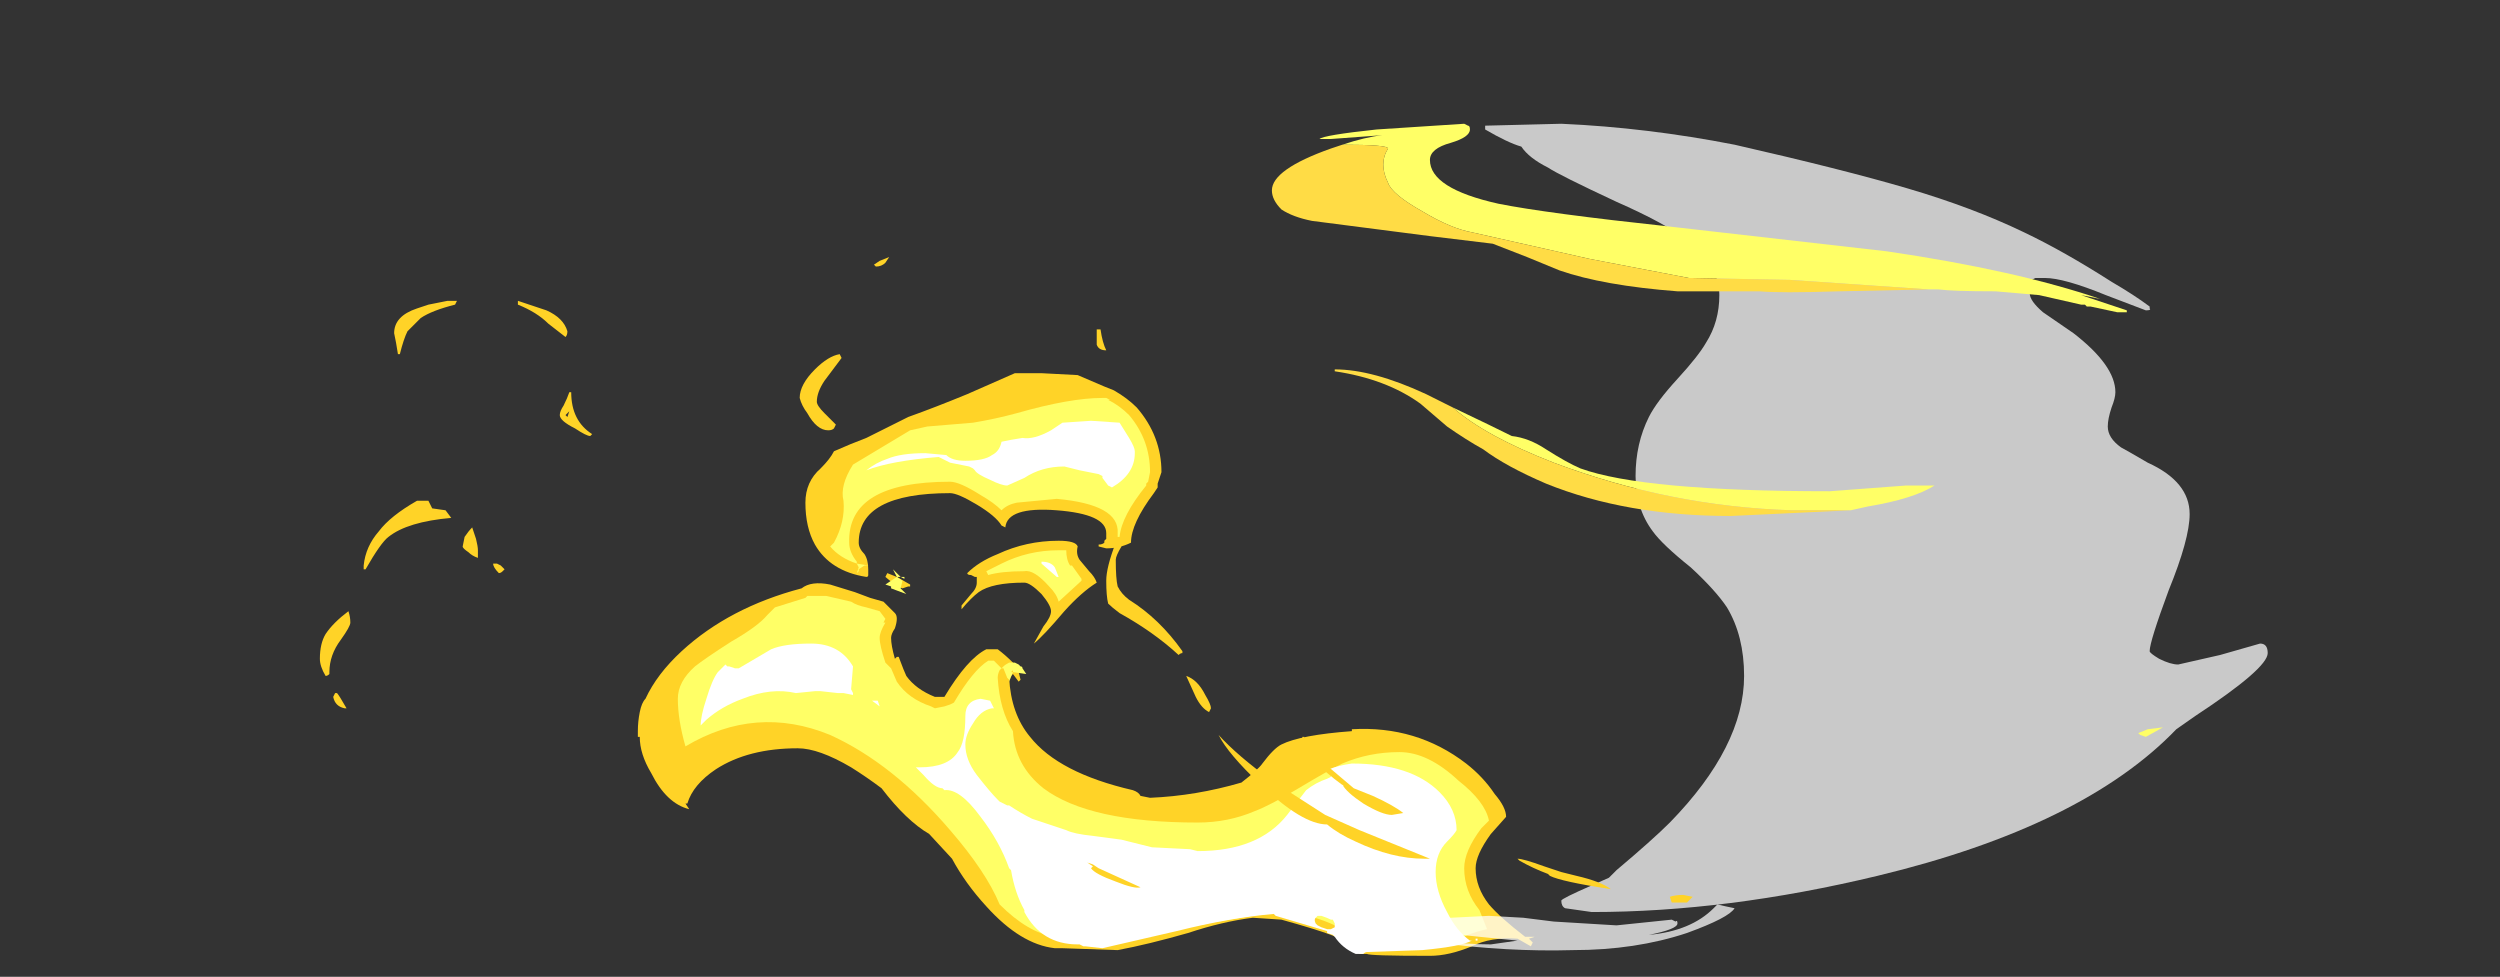 <?xml version="1.0" encoding="UTF-8" standalone="no"?>
<svg xmlns:ffdec="https://www.free-decompiler.com/flash" xmlns:xlink="http://www.w3.org/1999/xlink" ffdec:objectType="frame" height="179.55px" width="459.55px" xmlns="http://www.w3.org/2000/svg">
  <rect width="100%" height="100%" fill="#333333" stroke="none"/>
  <g transform="matrix(1.0, 0.0, 0.0, 1.0, 284.2, 164.15)">
    <use ffdec:characterId="5106" height="17.2" transform="matrix(7.0, 0.0, 0.0, 7.0, -225.4, -108.85)" width="31.9" xlink:href="#shape0"/>
    <use ffdec:characterId="5108" height="20.75" transform="matrix(7.0, 0.0, 0.0, 7.0, -11.2, -141.75)" width="20.55" xlink:href="#shape1"/>
    <use ffdec:characterId="1766" height="2.0" transform="matrix(7.0, 0.0, 0.0, 7.0, -40.25, -3.5)" width="10.7" xlink:href="#shape2"/>
    <use ffdec:characterId="5109" height="20.45" transform="matrix(7.0, 0.0, 0.0, 7.0, -137.2, -141.4)" width="35.8" xlink:href="#shape3"/>
  </g>
  <defs>
    <g id="shape0" transform="matrix(1.0, 0.0, 0.0, 1.0, 32.2, 15.55)">
      <path d="M-29.35 -15.45 L-28.85 -15.55 -28.6 -15.55 -28.65 -15.45 Q-29.25 -15.3 -29.55 -15.1 L-29.9 -14.75 Q-30.0 -14.55 -30.1 -14.15 L-30.15 -14.15 -30.2 -14.45 -30.25 -14.7 Q-30.25 -15.15 -29.65 -15.35 L-29.35 -15.45 M-27.0 -15.45 L-27.0 -15.55 -26.25 -15.3 Q-25.8 -15.1 -25.7 -14.75 -25.7 -14.65 -25.75 -14.6 L-26.2 -14.95 Q-26.5 -15.25 -27.0 -15.45 M-25.6 -13.15 Q-25.6 -12.4 -25.05 -12.05 L-25.1 -12.0 Q-25.2 -12.0 -25.5 -12.2 -25.9 -12.4 -25.9 -12.55 -25.9 -12.65 -25.8 -12.8 -25.7 -13.0 -25.65 -13.15 L-25.6 -13.15 M-25.7 -12.5 L-25.65 -12.65 -25.75 -12.55 -25.7 -12.5 M-28.75 -9.85 Q-29.9 -9.75 -30.4 -9.35 -30.6 -9.2 -31.0 -8.5 L-31.05 -8.5 -31.05 -8.6 Q-31.0 -9.1 -30.65 -9.5 -30.35 -9.9 -29.65 -10.3 L-29.35 -10.3 -29.25 -10.1 -28.9 -10.05 -28.75 -9.85 M-28.2 -9.6 L-28.1 -9.3 Q-28.05 -9.1 -28.05 -9.0 L-28.05 -8.8 Q-28.2 -8.85 -28.3 -8.95 -28.45 -9.05 -28.45 -9.1 L-28.4 -9.35 Q-28.3 -9.5 -28.2 -9.6 M-27.65 -8.65 L-27.55 -8.65 -27.45 -8.6 -27.35 -8.5 -27.4 -8.45 Q-27.45 -8.4 -27.5 -8.4 -27.65 -8.55 -27.65 -8.65 M-31.4 -7.1 Q-31.4 -7.0 -31.65 -6.65 -31.95 -6.25 -31.95 -5.8 L-31.95 -5.75 Q-32.0 -5.7 -32.05 -5.7 -32.2 -5.95 -32.2 -6.15 -32.2 -6.55 -32.05 -6.8 -31.85 -7.1 -31.45 -7.4 -31.4 -7.25 -31.4 -7.1 M-31.75 -5.25 Q-31.7 -5.2 -31.5 -4.85 L-31.55 -4.85 Q-31.8 -4.9 -31.85 -5.15 L-31.8 -5.25 -31.75 -5.25 M-23.65 -5.1 Q-23.35 -5.75 -22.7 -6.35 -21.45 -7.5 -19.55 -8.0 -19.3 -8.2 -18.8 -8.1 L-18.15 -7.9 -17.75 -7.75 -17.4 -7.65 -17.1 -7.35 Q-17.05 -7.3 -17.05 -7.2 -17.05 -7.1 -17.1 -6.95 -17.2 -6.8 -17.2 -6.7 -17.2 -6.5 -17.1 -6.15 L-17.05 -6.2 -17.0 -6.2 Q-16.85 -5.8 -16.8 -5.7 -16.55 -5.35 -16.05 -5.15 L-15.8 -5.15 Q-15.2 -6.15 -14.7 -6.4 L-14.4 -6.4 Q-14.2 -6.25 -14.0 -6.05 L-13.85 -5.8 -13.8 -5.6 -13.85 -5.55 -14.0 -5.75 -14.1 -5.65 Q-14.05 -4.7 -13.55 -4.1 -12.8 -3.15 -10.85 -2.7 -10.7 -2.65 -10.65 -2.55 L-10.4 -2.5 Q-9.2 -2.55 -8.0 -2.9 -7.55 -3.25 -7.45 -3.4 -7.15 -3.8 -6.95 -3.9 -6.45 -4.15 -5.1 -4.25 L-5.1 -4.3 Q-3.4 -4.4 -2.1 -3.4 -1.65 -3.05 -1.35 -2.6 -1.05 -2.25 -1.05 -2.0 L-1.45 -1.55 Q-1.85 -1.0 -1.85 -0.65 -1.85 -0.15 -1.5 0.3 -1.2 0.65 -0.55 1.15 L-0.3 1.15 -0.45 1.2 -0.35 1.3 -0.4 1.4 -0.75 1.2 Q-1.45 1.15 -1.95 1.4 -2.55 1.65 -3.05 1.65 -4.65 1.65 -4.7 1.6 L-4.9 1.6 Q-5.15 1.3 -5.65 1.1 -6.05 0.95 -6.95 0.7 L-7.7 0.65 Q-8.5 0.75 -9.4 1.05 -10.45 1.35 -11.25 1.5 L-12.7 1.45 -12.9 1.45 Q-13.8 1.35 -14.7 0.35 -15.25 -0.25 -15.6 -0.9 L-16.2 -1.55 Q-16.8 -1.9 -17.45 -2.75 -17.85 -3.05 -18.25 -3.3 -19.1 -3.8 -19.65 -3.8 -20.95 -3.8 -21.8 -3.25 -22.4 -2.85 -22.55 -2.35 L-22.6 -2.35 -22.5 -2.2 Q-23.1 -2.35 -23.5 -3.15 -23.8 -3.65 -23.8 -4.1 L-23.85 -4.1 -23.85 -4.25 Q-23.85 -4.5 -23.8 -4.75 -23.75 -5.0 -23.65 -5.1 M-13.95 -13.65 L-13.25 -13.65 -12.3 -13.6 -11.6 -13.3 -11.35 -13.2 Q-11.0 -13.0 -10.75 -12.75 -10.1 -12.0 -10.1 -11.05 L-10.2 -10.75 -10.2 -10.65 -10.3 -10.5 Q-10.9 -9.7 -10.9 -9.2 -11.2 -9.05 -11.55 -9.05 L-11.75 -9.1 -11.75 -9.15 Q-11.65 -9.15 -11.6 -9.2 L-11.6 -9.25 -11.55 -9.3 -11.55 -9.45 Q-11.55 -9.95 -12.85 -10.05 -14.15 -10.15 -14.2 -9.6 L-14.3 -9.65 Q-14.45 -9.9 -14.95 -10.2 -15.45 -10.5 -15.65 -10.5 -18.05 -10.5 -18.05 -9.2 -18.05 -9.05 -17.9 -8.9 -17.8 -8.75 -17.8 -8.5 L-17.8 -8.35 Q-17.8 -8.3 -17.85 -8.3 -18.8 -8.45 -19.2 -9.15 -19.45 -9.6 -19.45 -10.25 -19.45 -10.8 -19.05 -11.15 -18.8 -11.4 -18.7 -11.6 -18.25 -11.8 -17.85 -11.95 -17.25 -12.25 -16.75 -12.5 -16.05 -12.75 -15.2 -13.1 L-13.95 -13.65 M-17.05 -8.3 L-16.7 -8.1 -16.7 -8.05 -16.75 -8.05 -16.9 -8.0 -17.05 -8.05 -17.35 -8.3 -17.3 -8.4 -17.05 -8.3 M-14.95 -8.3 L-15.0 -8.3 -15.1 -8.35 Q-15.2 -8.35 -15.2 -8.4 -14.9 -8.7 -14.4 -8.9 -13.65 -9.25 -12.8 -9.25 -12.35 -9.25 -12.3 -9.1 -12.35 -8.9 -12.25 -8.75 L-12.0 -8.45 Q-11.85 -8.3 -11.8 -8.15 -12.2 -7.9 -12.65 -7.4 -13.2 -6.75 -13.45 -6.55 L-13.2 -7.0 Q-13.0 -7.25 -13.0 -7.4 -13.0 -7.55 -13.25 -7.85 -13.55 -8.15 -13.7 -8.15 -14.55 -8.15 -14.9 -7.9 -15.1 -7.75 -15.35 -7.45 L-15.35 -7.55 -15.1 -7.85 Q-14.95 -8.0 -14.95 -8.15 L-14.95 -8.3" fill="#ffd327" fill-rule="evenodd" stroke="none"/>
      <path d="M-13.9 -12.6 Q-12.5 -13.0 -11.65 -13.0 L-11.55 -13.0 -11.45 -12.95 -11.5 -12.95 Q-11.2 -12.8 -10.95 -12.55 -10.4 -11.9 -10.4 -11.05 L-10.45 -10.8 -10.5 -10.75 -10.5 -10.7 Q-11.15 -9.9 -11.2 -9.35 L-11.25 -9.35 -11.25 -9.45 Q-11.2 -10.2 -12.85 -10.35 L-13.9 -10.25 Q-14.15 -10.2 -14.3 -10.05 -14.5 -10.25 -14.85 -10.45 -15.4 -10.8 -15.65 -10.8 -18.35 -10.8 -18.3 -9.2 -18.3 -8.95 -18.1 -8.7 L-18.1 -8.65 Q-18.55 -8.8 -18.8 -9.1 L-18.7 -9.2 Q-18.4 -9.75 -18.45 -10.3 -18.55 -10.7 -18.2 -11.25 L-16.7 -12.15 -16.25 -12.25 -15.05 -12.35 Q-14.45 -12.45 -13.9 -12.6 M-17.05 -8.3 L-17.05 -8.3 -16.9 -8.2 -16.95 -8.0 -16.8 -7.85 -17.2 -8.0 -17.2 -8.05 -17.35 -8.1 -17.05 -8.3 -17.15 -8.5 -16.95 -8.3 -16.85 -8.3 -16.85 -8.25 -16.95 -8.3 -17.05 -8.3 M-16.9 -8.3 L-16.9 -8.3 M-16.95 -8.0 L-16.95 -8.0 M-17.35 -7.2 L-17.4 -7.1 -17.35 -7.1 Q-17.5 -6.85 -17.5 -6.7 -17.5 -6.5 -17.35 -6.05 -17.3 -6.0 -17.2 -5.9 L-17.05 -5.55 Q-16.75 -5.1 -16.15 -4.9 L-16.05 -4.85 -15.8 -4.9 -15.65 -4.95 -15.55 -5.0 Q-15.05 -5.85 -14.65 -6.1 L-14.5 -6.1 -14.3 -5.9 -14.25 -5.95 Q-14.2 -6.0 -14.1 -6.05 L-13.95 -6.05 -13.85 -6.0 -13.8 -5.95 Q-13.75 -5.95 -13.75 -5.9 L-13.65 -5.75 -14.0 -5.8 -14.1 -5.55 -14.1 -5.6 -14.15 -5.65 -14.25 -5.9 -14.3 -5.9 -14.35 -5.85 Q-14.4 -5.75 -14.4 -5.65 -14.35 -4.8 -14.0 -4.25 -13.95 -3.35 -13.2 -2.75 -12.0 -1.85 -9.15 -1.85 -8.35 -1.85 -7.65 -2.15 -7.25 -2.3 -6.5 -2.75 -5.75 -3.2 -5.35 -3.4 -4.65 -3.7 -3.85 -3.7 -3.1 -3.7 -2.3 -2.95 -1.6 -2.4 -1.5 -1.9 L-1.7 -1.7 Q-2.15 -1.1 -2.15 -0.65 -2.15 -0.05 -1.75 0.45 L-1.55 0.95 Q-1.8 1.0 -2.05 1.1 -2.6 1.35 -3.05 1.35 L-5.55 0.85 Q-5.95 0.65 -6.85 0.45 L-11.25 1.2 Q-12.45 1.2 -12.45 1.35 L-12.55 1.25 -12.9 1.15 Q-13.6 1.05 -14.35 0.3 -14.7 -0.55 -15.65 -1.65 -17.15 -3.4 -18.8 -4.15 -20.75 -4.95 -22.6 -3.85 -22.8 -4.55 -22.8 -5.1 -22.8 -5.55 -22.35 -5.95 -22.1 -6.15 -21.4 -6.6 -20.7 -7.0 -20.45 -7.3 L-20.25 -7.5 -19.45 -7.75 -19.4 -7.8 -18.9 -7.8 -18.25 -7.65 Q-18.1 -7.55 -17.85 -7.5 L-17.5 -7.4 -17.35 -7.2 M-14.7 -8.45 L-14.3 -8.65 Q-13.6 -9.0 -12.8 -9.0 L-12.6 -9.0 Q-12.6 -8.75 -12.5 -8.6 L-12.45 -8.6 -12.2 -8.25 -12.2 -8.2 -12.8 -7.65 Q-12.85 -7.85 -13.05 -8.05 -13.45 -8.5 -13.7 -8.45 -14.3 -8.45 -14.65 -8.35 L-14.7 -8.45 M-18.1 -8.45 L-18.05 -8.45 -18.1 -8.4 -18.05 -8.55 -18.1 -8.65 -17.8 -8.6 -17.9 -8.6 -18.05 -8.5 -18.05 -8.45 -18.1 -8.45 M-13.9 -6.05 L-13.9 -6.05 M-14.0 -5.8 L-14.0 -5.85 -14.05 -5.8 -14.0 -5.8" fill="#ffff66" fill-rule="evenodd" stroke="none"/>
      <path d="M-13.0 -12.15 L-12.7 -12.35 -11.95 -12.4 -11.2 -12.35 -10.95 -11.95 Q-10.8 -11.7 -10.8 -11.6 L-10.8 -11.55 Q-10.8 -11.0 -11.4 -10.65 L-11.5 -10.7 -11.65 -10.9 -11.65 -10.95 -11.75 -11.0 -12.25 -11.1 -12.65 -11.2 Q-13.25 -11.2 -13.7 -10.9 L-14.15 -10.7 Q-14.3 -10.7 -14.6 -10.85 -14.95 -11.0 -15.0 -11.1 L-15.05 -11.15 -15.15 -11.2 -15.65 -11.3 -15.95 -11.45 Q-17.2 -11.35 -17.85 -11.1 -17.6 -11.3 -17.3 -11.4 -16.95 -11.55 -16.3 -11.55 L-15.75 -11.5 Q-15.6 -11.35 -15.25 -11.35 -14.75 -11.35 -14.55 -11.5 -14.35 -11.6 -14.3 -11.85 L-14.05 -11.9 -13.75 -11.95 Q-13.45 -11.9 -13.0 -12.15 M-13.25 -8.7 Q-13.0 -8.7 -12.9 -8.55 L-12.8 -8.3 -12.85 -8.3 -13.25 -8.65 -13.25 -8.7 M-18.25 -5.35 L-18.2 -5.25 -18.2 -5.2 -18.45 -5.25 -18.6 -5.25 -19.05 -5.3 -19.2 -5.3 -19.7 -5.25 Q-20.35 -5.4 -21.1 -5.1 -21.65 -4.9 -22.05 -4.55 L-22.2 -4.4 Q-22.2 -4.65 -22.05 -5.1 -21.9 -5.6 -21.75 -5.8 L-21.55 -6.0 -21.5 -5.95 -21.45 -5.95 -21.3 -5.9 -21.2 -5.9 -20.35 -6.4 Q-20.0 -6.55 -19.3 -6.55 -18.55 -6.55 -18.2 -5.95 L-18.25 -5.35 M-17.5 -4.9 L-17.7 -5.05 -17.55 -5.05 -17.5 -4.9 M-14.5 -4.85 L-14.55 -4.85 Q-14.85 -4.8 -15.05 -4.45 -15.25 -4.15 -15.25 -3.9 -15.25 -3.5 -14.95 -3.1 -14.6 -2.65 -14.4 -2.45 L-14.35 -2.4 -14.15 -2.3 -14.1 -2.3 Q-13.8 -2.1 -13.5 -1.95 L-12.6 -1.65 Q-12.4 -1.55 -11.9 -1.5 L-11.15 -1.4 -10.35 -1.2 -9.35 -1.15 -9.15 -1.1 Q-7.55 -1.1 -6.8 -2.05 L-6.3 -2.7 Q-6.05 -2.9 -5.75 -3.0 L-5.65 -3.05 -5.65 -3.2 -5.7 -3.25 Q-5.45 -3.35 -5.1 -3.4 -3.55 -3.4 -2.8 -2.65 -2.35 -2.2 -2.35 -1.65 -2.4 -1.55 -2.6 -1.35 -2.9 -1.05 -2.9 -0.55 -2.9 -0.05 -2.6 0.5 -2.35 1.0 -2.0 1.25 L-1.95 1.25 Q-2.2 1.4 -3.25 1.5 L-4.7 1.55 Q-4.75 1.55 -4.8 1.6 L-5.0 1.6 Q-5.35 1.45 -5.55 1.15 L-5.6 1.1 -5.75 1.05 -5.75 1.0 Q-6.25 0.85 -7.1 0.6 L-7.15 0.55 Q-8.3 0.65 -9.7 1.0 L-11.65 1.45 -12.1 1.4 -12.15 1.4 -12.25 1.35 -12.3 1.35 Q-13.25 1.35 -13.7 0.5 L-13.7 0.45 Q-13.95 0.0 -14.05 -0.6 L-14.1 -0.65 Q-14.35 -1.35 -14.85 -2.0 -15.4 -2.75 -15.8 -2.7 L-15.85 -2.75 Q-16.05 -2.75 -16.35 -3.1 L-16.55 -3.3 -16.45 -3.3 Q-15.7 -3.3 -15.45 -3.7 -15.25 -3.95 -15.25 -4.65 -15.25 -5.05 -14.85 -5.1 L-14.6 -5.05 Q-14.55 -4.95 -14.5 -4.85 M-1.8 1.25 L-1.85 1.25 -1.85 1.2 -1.8 1.2 -1.8 1.25 M-5.55 0.8 L-5.6 0.7 -5.65 0.7 Q-5.75 0.65 -5.9 0.6 L-6.0 0.6 -6.05 0.65 Q-6.1 0.7 -6.05 0.8 L-6.0 0.85 -5.9 0.9 -5.75 0.95 -5.65 0.95 -5.55 0.9 Q-5.55 0.85 -5.55 0.8" fill="#ffffff" fill-rule="evenodd" stroke="none"/>
    </g>
    <g id="shape1" transform="matrix(1.0, 0.0, 0.0, 1.0, 1.6, 20.25)">
      <path d="M12.75 -16.1 L12.7 -15.75 Q12.7 -15.55 13.05 -15.25 L13.85 -14.7 Q14.95 -13.85 14.95 -13.15 14.95 -13.0 14.85 -12.75 14.75 -12.45 14.75 -12.25 14.75 -11.95 15.1 -11.7 15.2 -11.65 15.8 -11.3 16.9 -10.8 16.9 -9.95 16.9 -9.3 16.35 -7.95 15.85 -6.6 15.85 -6.35 15.85 -6.3 16.1 -6.15 16.4 -6.0 16.6 -6.0 L17.7 -6.25 18.75 -6.55 Q18.95 -6.55 18.95 -6.3 18.95 -5.9 17.05 -4.65 L16.55 -4.3 Q14.1 -1.75 8.7 -0.45 4.75 0.5 1.2 0.5 L0.5 0.4 Q0.4 0.35 0.4 0.2 0.4 0.15 1.2 -0.2 L1.65 -0.4 1.85 -0.6 Q2.8 -1.4 3.25 -1.85 5.2 -3.85 5.2 -5.7 5.2 -6.75 4.75 -7.5 4.45 -7.95 3.8 -8.55 3.05 -9.15 2.8 -9.5 2.35 -10.1 2.35 -10.95 2.35 -11.8 2.7 -12.5 2.9 -12.9 3.45 -13.5 4.0 -14.1 4.2 -14.45 4.55 -15.0 4.55 -15.7 4.55 -16.5 3.7 -17.15 3.1 -17.6 1.85 -18.15 0.35 -18.85 0.05 -19.05 -0.45 -19.3 -0.65 -19.6 -1.0 -19.7 -1.6 -20.05 L-1.6 -20.15 0.4 -20.2 Q2.65 -20.1 4.95 -19.65 7.8 -19.0 9.5 -18.5 11.2 -18.0 12.55 -17.35 13.6 -16.85 14.85 -16.05 15.45 -15.7 15.85 -15.4 L15.85 -15.35 Q15.9 -15.3 15.75 -15.3 L14.7 -15.7 Q13.6 -16.15 13.1 -16.15 L12.85 -16.15 12.75 -16.1" fill="#ffffff" fill-opacity="0.737" fill-rule="evenodd" stroke="none"/>
    </g>
    <g id="shape2" transform="matrix(1.0, 0.0, 0.0, 1.0, 5.75, 0.5)">
      <path d="M-5.55 -0.25 Q-5.55 0.05 -5.45 0.15 -5.3 0.45 -4.75 0.45 -4.6 0.45 -4.45 0.35 L-4.1 0.65 -4.05 0.65 -3.5 0.7 -1.5 0.6 -0.6 0.65 0.2 0.75 1.85 0.85 3.3 0.7 3.4 0.75 Q3.45 0.7 3.45 0.8 3.45 0.95 2.7 1.1 3.8 1.0 4.4 0.4 L4.5 0.3 Q4.7 0.35 4.95 0.4 4.8 0.65 3.7 1.05 2.35 1.5 0.7 1.5 -1.0 1.55 -2.9 1.3 -5.75 0.95 -5.75 0.15 L-5.6 -0.3 -5.55 -0.5 -5.55 -0.25 M-1.75 1.15 L-3.65 0.95 Q-2.85 1.35 -1.45 1.35 L-0.75 1.25 -1.75 1.15" fill="#ffffff" fill-opacity="0.737" fill-rule="evenodd" stroke="none"/>
    </g>
    <g id="shape3" transform="matrix(1.0, 0.0, 0.0, 1.0, 19.6, 20.2)">
      <path d="M15.05 -15.25 L15.0 -15.25 14.3 -15.4 14.2 -15.4 14.15 -15.45 14.05 -15.45 12.95 -15.7 11.8 -15.8 Q10.7 -15.8 10.3 -15.85 L10.05 -15.85 6.4 -16.1 3.75 -16.15 1.15 -16.65 -1.95 -17.35 Q-2.5 -17.45 -3.25 -17.9 -4.05 -18.35 -4.15 -18.65 -4.4 -19.15 -4.15 -19.55 -4.15 -19.65 -5.35 -19.65 -4.75 -19.85 -4.3 -19.9 L-5.65 -19.8 -5.95 -19.8 Q-5.85 -19.9 -4.45 -20.05 L-2.15 -20.2 -2.05 -20.15 Q-2.0 -20.15 -2.0 -20.05 -2.0 -19.85 -2.5 -19.7 -3.05 -19.55 -3.05 -19.25 -3.05 -18.5 -1.25 -18.1 0.0 -17.85 3.25 -17.5 L8.95 -16.85 Q12.35 -16.35 14.55 -15.6 L14.05 -15.7 15.25 -15.3 15.25 -15.25 15.2 -15.25 15.05 -15.25 M-2.45 -12.75 Q-1.4 -12.25 -0.9 -12.0 -0.45 -11.95 0.0 -11.65 0.55 -11.3 0.9 -11.15 2.55 -10.55 7.45 -10.55 L9.45 -10.7 10.2 -10.7 Q9.65 -10.35 8.45 -10.15 L8.0 -10.05 6.45 -10.05 Q3.25 -10.15 0.2 -11.3 -1.6 -12.0 -2.45 -12.75 M15.8 -4.3 L16.2 -4.35 15.75 -4.1 15.6 -4.15 15.55 -4.2 15.8 -4.3" fill="#ffff66" fill-rule="evenodd" stroke="none"/>
      <path d="M10.05 -15.85 L7.7 -15.8 Q6.15 -15.75 5.6 -15.8 L3.45 -15.8 Q1.5 -15.95 0.35 -16.35 L-0.5 -16.7 -1.4 -17.05 -3.05 -17.25 -6.15 -17.65 Q-6.65 -17.75 -6.95 -17.95 -7.2 -18.2 -7.2 -18.45 -7.2 -19.0 -5.65 -19.55 L-5.35 -19.65 Q-4.15 -19.65 -4.15 -19.55 -4.4 -19.15 -4.15 -18.65 -4.05 -18.35 -3.25 -17.9 -2.5 -17.45 -1.95 -17.35 L1.15 -16.65 3.75 -16.15 6.4 -16.1 10.05 -15.85 M15.2 -15.25 L15.05 -15.25 15.2 -15.25 M-2.45 -12.75 Q-1.6 -12.0 0.2 -11.3 3.25 -10.15 6.45 -10.05 L8.0 -10.05 4.85 -9.9 Q2.1 -9.9 0.0 -10.75 -1.05 -11.2 -1.65 -11.65 -2.1 -11.9 -2.6 -12.25 L-3.3 -12.85 Q-4.2 -13.5 -5.55 -13.7 L-5.55 -13.75 Q-4.55 -13.75 -3.15 -13.1 L-2.45 -12.75" fill="#ffdc45" fill-rule="evenodd" stroke="none"/>
      <path d="M0.1 -0.45 L0.05 -0.5 Q-0.35 -0.65 -0.7 -0.85 L-0.75 -0.9 Q-0.6 -0.9 -0.05 -0.7 L0.4 -0.55 0.8 -0.45 Q1.45 -0.3 1.7 -0.1 0.4 -0.3 0.1 -0.45 M3.25 0.1 Q3.4 0.05 3.6 0.05 L3.85 0.1 3.7 0.25 3.3 0.25 3.25 0.1 M-17.5 -16.6 L-17.25 -16.7 -17.35 -16.55 Q-17.45 -16.45 -17.6 -16.45 L-17.65 -16.5 -17.5 -16.6 M-11.7 -14.8 Q-11.65 -14.45 -11.55 -14.25 -11.75 -14.25 -11.8 -14.4 L-11.8 -14.8 -11.7 -14.8 M-19.15 -12.9 Q-19.15 -12.8 -18.95 -12.6 L-18.65 -12.3 -18.7 -12.2 Q-18.75 -12.15 -18.85 -12.15 -19.15 -12.15 -19.4 -12.6 -19.55 -12.8 -19.6 -13.0 -19.6 -13.35 -19.2 -13.75 -18.85 -14.1 -18.55 -14.15 L-18.5 -14.05 -18.95 -13.45 Q-19.15 -13.15 -19.15 -12.9 M-12.05 -0.8 L-11.9 -0.75 -11.75 -0.65 -10.65 -0.15 Q-10.8 -0.1 -11.3 -0.3 -11.85 -0.5 -11.95 -0.65 L-11.9 -0.7 -12.05 -0.8 M-11.15 -9.1 Q-11.3 -8.85 -11.3 -8.75 -11.3 -8.25 -11.25 -8.05 -11.15 -7.85 -10.95 -7.7 -10.15 -7.2 -9.55 -6.35 L-9.55 -6.3 Q-9.6 -6.3 -9.65 -6.25 -10.3 -6.85 -11.2 -7.35 -11.4 -7.5 -11.5 -7.6 -11.55 -7.8 -11.55 -8.2 -11.55 -8.55 -11.3 -9.2 -11.2 -9.2 -11.15 -9.1 M-6.35 -4.1 Q-6.3 -3.8 -5.7 -3.3 L-5.05 -2.75 -4.55 -2.55 Q-4.0 -2.3 -3.75 -2.1 L-4.05 -2.05 Q-4.3 -2.05 -4.8 -2.35 -5.25 -2.65 -5.35 -2.85 L-5.3 -2.8 Q-6.4 -3.6 -6.4 -4.05 -6.4 -4.2 -6.4 -4.1 L-6.35 -4.1 M-8.6 -4.15 Q-8.1 -3.6 -7.2 -2.95 L-5.8 -2.05 -4.9 -1.65 -3.05 -0.9 -3.2 -0.9 Q-4.05 -0.9 -5.0 -1.35 -5.45 -1.55 -5.75 -1.8 -6.4 -1.8 -7.5 -2.85 -8.35 -3.65 -8.6 -4.15 M-8.85 -4.75 Q-9.05 -4.85 -9.2 -5.15 L-9.45 -5.7 Q-9.15 -5.6 -8.95 -5.2 -8.8 -4.95 -8.8 -4.85 L-8.85 -4.75" fill="#ffd327" fill-rule="evenodd" stroke="none"/>
    </g>
  </defs>
</svg>
